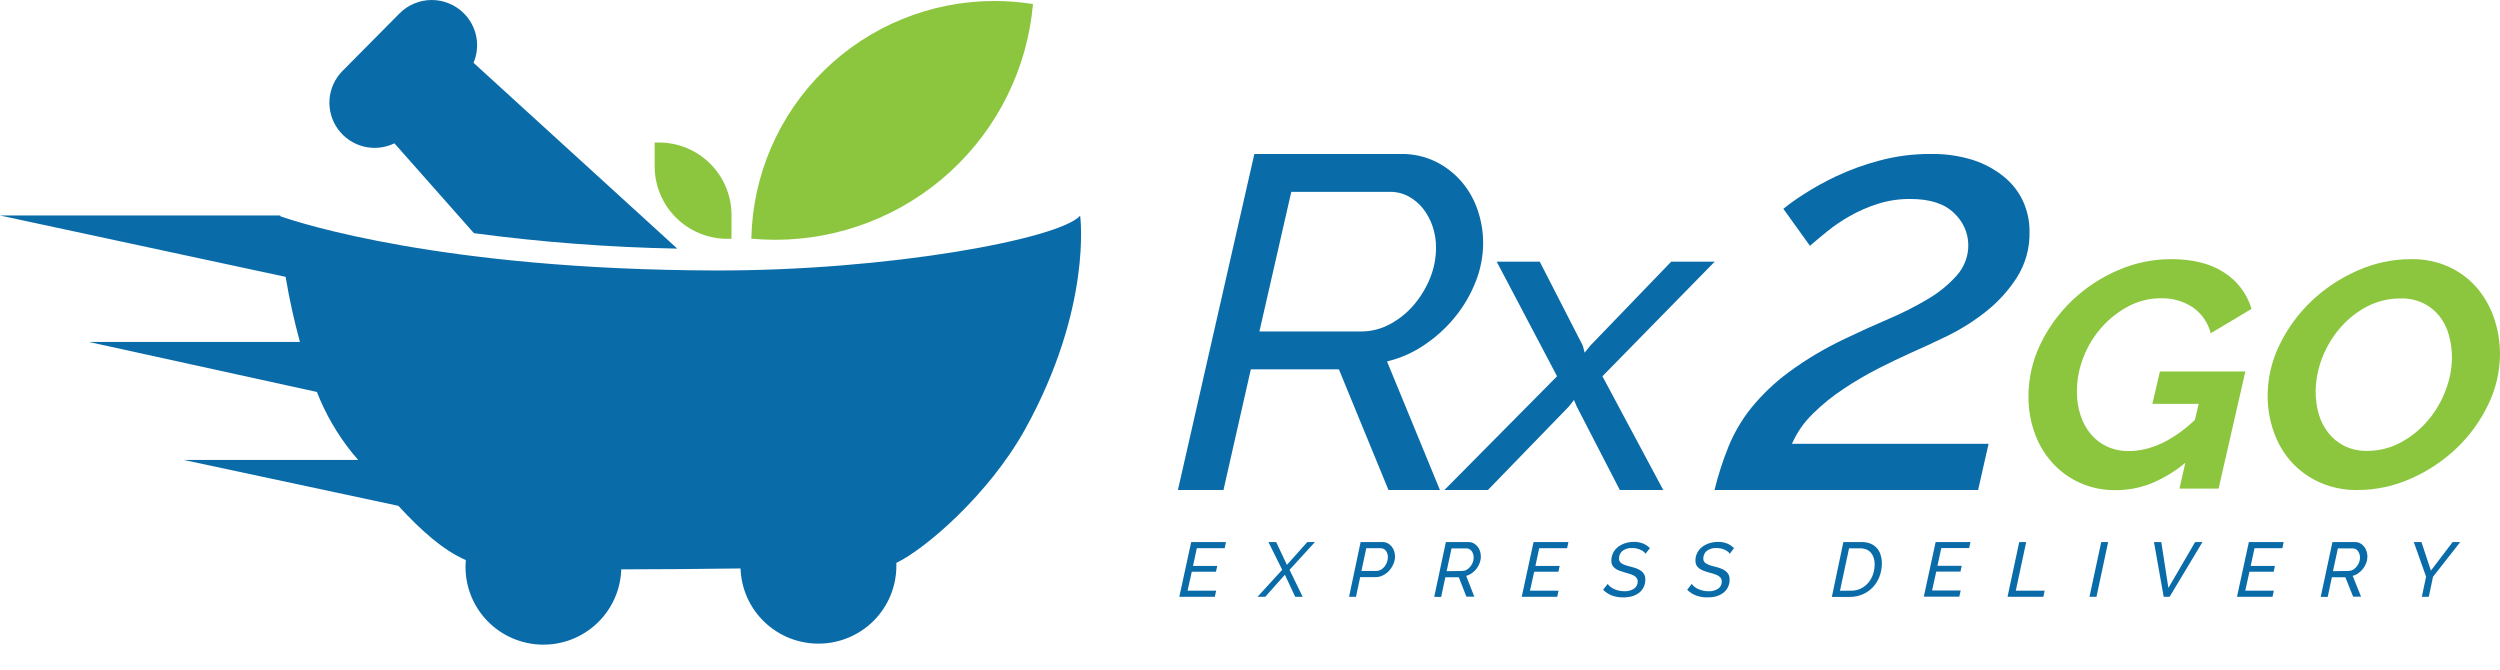 <svg viewBox="0 0 97 26" fill="none" xmlns="http://www.w3.org/2000/svg">
<path d="M84.791 17.955C84.389 18.292 83.937 18.565 83.451 18.764C83.017 18.933 82.554 19.019 82.088 19.018C81.614 19.025 81.144 18.93 80.71 18.738C80.306 18.558 79.944 18.298 79.645 17.972C79.34 17.638 79.105 17.247 78.952 16.821C78.785 16.361 78.701 15.874 78.705 15.384C78.703 14.679 78.863 13.982 79.171 13.347C79.478 12.711 79.897 12.135 80.41 11.648C80.926 11.158 81.525 10.763 82.18 10.484C82.832 10.2 83.535 10.054 84.245 10.055C85.088 10.055 85.774 10.229 86.302 10.578C86.813 10.904 87.189 11.404 87.36 11.984L85.776 12.93C85.672 12.521 85.424 12.162 85.076 11.921C84.711 11.682 84.281 11.561 83.844 11.573C83.408 11.571 82.979 11.677 82.593 11.879C82.201 12.084 81.849 12.358 81.556 12.688C81.25 13.029 81.008 13.421 80.843 13.848C80.671 14.277 80.583 14.735 80.583 15.198C80.581 15.507 80.628 15.814 80.723 16.108C80.808 16.375 80.943 16.624 81.122 16.841C81.294 17.048 81.51 17.214 81.755 17.326C82.018 17.446 82.304 17.506 82.593 17.501C83.446 17.501 84.302 17.099 85.162 16.294L85.31 15.67H83.512L83.805 14.414H87.12L86.081 18.958H84.563L84.791 17.955Z" fill="#8CC63F"/>
<path d="M91.473 19.012C90.96 19.022 90.451 18.918 89.983 18.707C89.564 18.517 89.189 18.241 88.884 17.898C88.585 17.556 88.356 17.158 88.212 16.727C88.059 16.282 87.983 15.815 87.984 15.345C87.987 14.665 88.144 13.995 88.444 13.385C88.749 12.751 89.167 12.178 89.676 11.691C90.197 11.194 90.801 10.792 91.461 10.503C92.12 10.206 92.835 10.053 93.559 10.055C94.07 10.044 94.578 10.151 95.042 10.365C95.457 10.56 95.825 10.84 96.122 11.188C96.411 11.534 96.632 11.932 96.774 12.36C96.924 12.805 97.001 13.272 97 13.742C96.996 14.415 96.842 15.079 96.549 15.685C96.248 16.319 95.835 16.893 95.328 17.378C94.813 17.871 94.216 18.271 93.563 18.56C92.907 18.858 92.194 19.012 91.473 19.012ZM91.833 17.493C92.301 17.498 92.761 17.382 93.171 17.156C93.569 16.938 93.924 16.647 94.216 16.299C94.507 15.952 94.737 15.558 94.894 15.134C95.05 14.731 95.132 14.303 95.135 13.87C95.136 13.574 95.095 13.278 95.015 12.993C94.942 12.728 94.818 12.481 94.649 12.264C94.482 12.055 94.27 11.885 94.029 11.766C93.76 11.637 93.463 11.573 93.164 11.58C92.696 11.573 92.234 11.685 91.82 11.903C91.418 12.119 91.061 12.408 90.768 12.757C90.477 13.103 90.246 13.496 90.088 13.92C89.932 14.328 89.851 14.761 89.848 15.198C89.846 15.492 89.887 15.785 89.968 16.069C90.044 16.333 90.171 16.581 90.341 16.797C90.509 17.008 90.72 17.181 90.961 17.302C91.233 17.434 91.531 17.5 91.833 17.493Z" fill="#8CC63F"/>
<path d="M67.07 17.318C67.292 16.777 67.591 16.27 67.958 15.814C68.379 15.3 68.863 14.84 69.398 14.445C70.079 13.944 70.806 13.511 71.57 13.15C72.129 12.881 72.697 12.623 73.273 12.376C73.807 12.151 74.324 11.889 74.821 11.591C75.24 11.345 75.617 11.034 75.938 10.671C76.222 10.345 76.376 9.925 76.37 9.493C76.366 9.262 76.315 9.035 76.22 8.824C76.125 8.614 75.988 8.425 75.818 8.269C75.45 7.903 74.882 7.72 74.114 7.72C73.686 7.717 73.261 7.781 72.854 7.911C72.478 8.03 72.116 8.188 71.773 8.382C71.465 8.555 71.172 8.754 70.898 8.976C70.642 9.187 70.411 9.373 70.226 9.538L69.194 8.101C69.44 7.904 69.696 7.721 69.961 7.552C70.369 7.288 70.794 7.052 71.234 6.844C71.774 6.59 72.337 6.385 72.914 6.233C73.563 6.057 74.233 5.97 74.906 5.974C75.463 5.963 76.019 6.043 76.552 6.208C76.988 6.349 77.395 6.568 77.751 6.856C78.069 7.112 78.324 7.439 78.495 7.809C78.663 8.179 78.749 8.581 78.746 8.988C78.761 9.613 78.592 10.23 78.259 10.76C77.936 11.265 77.53 11.712 77.06 12.085C76.592 12.456 76.085 12.776 75.549 13.038C75.007 13.3 74.531 13.521 74.12 13.7C73.752 13.865 73.34 14.063 72.885 14.294C72.422 14.531 71.973 14.793 71.541 15.081C71.109 15.364 70.706 15.689 70.34 16.052C69.995 16.385 69.719 16.781 69.528 17.22H77.157L76.75 19.013H66.523C66.663 18.436 66.846 17.869 67.07 17.318Z" fill="#0A6BA9"/>
<path d="M45.703 19.012L48.669 5.974H54.365C54.827 5.967 55.285 6.068 55.7 6.269C56.082 6.457 56.422 6.719 56.7 7.039C56.979 7.363 57.193 7.737 57.33 8.142C57.473 8.555 57.546 8.99 57.546 9.427C57.545 9.946 57.445 10.46 57.251 10.942C57.057 11.433 56.789 11.891 56.455 12.3C56.118 12.715 55.721 13.078 55.277 13.375C54.834 13.68 54.339 13.899 53.816 14.023L55.869 19.012H53.873L51.949 14.33H48.532L47.471 19.012H45.703ZM52.813 12.861C53.204 12.861 53.59 12.763 53.933 12.576C54.284 12.387 54.597 12.136 54.855 11.833C55.12 11.523 55.332 11.172 55.485 10.795C55.639 10.419 55.718 10.016 55.718 9.61C55.72 9.326 55.674 9.044 55.582 8.775C55.498 8.526 55.372 8.293 55.209 8.087C55.056 7.895 54.865 7.735 54.649 7.619C54.429 7.501 54.182 7.441 53.933 7.444H50.102L48.865 12.861H52.813Z" fill="#0A6BA9"/>
<path d="M60.414 14.599L58.072 10.152H59.742L61.413 13.411L61.484 13.683L61.703 13.411L64.843 10.152H66.531L62.174 14.599L64.534 19.012H62.849L61.179 15.775L61.07 15.519L60.87 15.775L57.731 19.012H56.043L60.414 14.599Z" fill="#0A6BA9"/>
<path d="M46.218 21.031H47.568L47.518 21.271H46.437L46.289 21.959H47.229L47.18 22.184H46.241L46.078 22.917H47.187L47.135 23.157H45.757L46.218 21.031Z" fill="#0A6BA9"/>
<path d="M49.749 22.109L49.215 21.031H49.515L49.932 21.917L50.724 21.031H51.021L50.034 22.109L50.544 23.157H50.254L49.854 22.3L49.091 23.157H48.791L49.749 22.109Z" fill="#0A6BA9"/>
<path d="M52.792 21.031H53.64C53.711 21.03 53.781 21.046 53.844 21.078C53.903 21.11 53.955 21.153 53.997 21.205C54.04 21.258 54.073 21.319 54.093 21.384C54.115 21.452 54.127 21.522 54.127 21.593C54.126 21.692 54.105 21.79 54.065 21.881C54.025 21.975 53.97 22.062 53.903 22.139C53.834 22.214 53.752 22.277 53.661 22.323C53.57 22.37 53.469 22.393 53.367 22.393H52.775L52.612 23.157H52.343L52.792 21.031ZM53.4 22.153C53.46 22.153 53.519 22.138 53.572 22.11C53.627 22.079 53.676 22.038 53.716 21.99C53.758 21.938 53.79 21.879 53.813 21.817C53.837 21.753 53.849 21.685 53.849 21.617C53.853 21.528 53.825 21.44 53.771 21.368C53.748 21.337 53.717 21.312 53.682 21.295C53.647 21.278 53.609 21.27 53.57 21.271H53.011L52.823 22.153H53.4Z" fill="#0A6BA9"/>
<path d="M55.648 23.157L56.1 21.031H56.97C57.041 21.03 57.112 21.046 57.175 21.078C57.234 21.11 57.287 21.153 57.329 21.205C57.372 21.258 57.404 21.319 57.425 21.384C57.446 21.452 57.457 21.522 57.457 21.593C57.458 21.678 57.442 21.762 57.412 21.841C57.383 21.92 57.343 21.995 57.292 22.063C57.24 22.129 57.179 22.188 57.11 22.237C57.044 22.287 56.968 22.323 56.888 22.343L57.203 23.152H56.896L56.602 22.398H56.079L55.917 23.162L55.648 23.157ZM56.733 22.153C56.794 22.153 56.853 22.138 56.906 22.108C56.96 22.077 57.008 22.035 57.047 21.986C57.086 21.937 57.118 21.883 57.142 21.825C57.166 21.763 57.178 21.698 57.178 21.632C57.179 21.586 57.172 21.54 57.157 21.496C57.144 21.455 57.125 21.417 57.1 21.383C57.077 21.352 57.048 21.326 57.014 21.307C56.981 21.288 56.944 21.278 56.906 21.279H56.319L56.13 22.161L56.733 22.153Z" fill="#0A6BA9"/>
<path d="M59.502 21.031H60.855L60.803 21.271H59.721L59.574 21.959H60.515L60.467 22.184H59.527L59.364 22.917H60.471L60.421 23.157H59.043L59.502 21.031Z" fill="#0A6BA9"/>
<path d="M62.958 23.178C62.812 23.179 62.668 23.153 62.531 23.102C62.407 23.053 62.294 22.978 62.2 22.883L62.379 22.655C62.404 22.693 62.435 22.728 62.471 22.757C62.515 22.793 62.564 22.824 62.616 22.849C62.675 22.877 62.737 22.898 62.801 22.914C62.872 22.932 62.946 22.94 63.02 22.94C63.155 22.948 63.289 22.913 63.403 22.839C63.448 22.808 63.484 22.766 63.509 22.717C63.533 22.668 63.545 22.614 63.543 22.559C63.544 22.515 63.532 22.472 63.508 22.435C63.482 22.397 63.449 22.366 63.41 22.342C63.359 22.312 63.304 22.288 63.247 22.273C63.185 22.252 63.116 22.231 63.036 22.21C62.962 22.189 62.889 22.165 62.817 22.137C62.759 22.114 62.704 22.084 62.655 22.046C62.613 22.013 62.579 21.971 62.554 21.923C62.531 21.872 62.519 21.817 62.52 21.761C62.518 21.657 62.541 21.555 62.585 21.461C62.63 21.368 62.696 21.286 62.778 21.222C62.862 21.157 62.957 21.108 63.059 21.076C63.169 21.042 63.284 21.024 63.4 21.025C63.522 21.022 63.644 21.045 63.757 21.091C63.854 21.132 63.943 21.192 64.017 21.267L63.844 21.486C63.825 21.455 63.801 21.428 63.773 21.405C63.738 21.377 63.699 21.354 63.658 21.335C63.612 21.313 63.563 21.296 63.513 21.284C63.458 21.27 63.4 21.264 63.343 21.264C63.2 21.252 63.057 21.294 62.944 21.381C62.903 21.418 62.87 21.463 62.848 21.514C62.827 21.565 62.816 21.62 62.817 21.675C62.816 21.715 62.826 21.753 62.846 21.787C62.868 21.821 62.897 21.848 62.932 21.868C62.977 21.894 63.024 21.915 63.074 21.931C63.139 21.953 63.205 21.971 63.272 21.986C63.357 22.009 63.435 22.033 63.505 22.059C63.569 22.083 63.63 22.116 63.684 22.158C63.731 22.193 63.77 22.239 63.797 22.292C63.826 22.351 63.84 22.415 63.838 22.48C63.841 22.589 63.817 22.697 63.768 22.794C63.723 22.881 63.657 22.957 63.577 23.014C63.492 23.074 63.398 23.117 63.297 23.144C63.187 23.17 63.072 23.182 62.958 23.178Z" fill="#0A6BA9"/>
<path d="M66.226 23.178C66.08 23.18 65.935 23.154 65.799 23.102C65.673 23.053 65.558 22.979 65.463 22.883L65.64 22.655C65.666 22.693 65.698 22.728 65.734 22.757C65.778 22.794 65.826 22.825 65.878 22.849C65.938 22.877 66 22.899 66.064 22.914C66.135 22.932 66.209 22.941 66.283 22.94C66.418 22.948 66.552 22.913 66.666 22.84C66.711 22.808 66.747 22.766 66.772 22.717C66.796 22.669 66.808 22.614 66.805 22.559C66.806 22.515 66.794 22.472 66.771 22.435C66.745 22.398 66.711 22.366 66.672 22.343C66.621 22.312 66.567 22.289 66.51 22.273C66.447 22.252 66.377 22.231 66.299 22.21C66.225 22.189 66.151 22.165 66.08 22.137C66.022 22.115 65.967 22.084 65.917 22.046C65.876 22.013 65.841 21.971 65.817 21.923C65.794 21.872 65.782 21.817 65.783 21.761C65.781 21.658 65.803 21.555 65.848 21.462C65.893 21.368 65.959 21.286 66.041 21.222C66.125 21.157 66.22 21.108 66.322 21.077C66.432 21.042 66.547 21.024 66.662 21.025C66.785 21.023 66.906 21.045 67.02 21.091C67.117 21.132 67.204 21.192 67.278 21.268L67.115 21.486C67.096 21.455 67.071 21.428 67.042 21.405C67.007 21.378 66.969 21.354 66.929 21.336C66.882 21.314 66.834 21.296 66.784 21.284C66.728 21.271 66.671 21.264 66.614 21.264C66.471 21.252 66.328 21.294 66.214 21.381C66.174 21.418 66.141 21.464 66.119 21.515C66.097 21.565 66.087 21.62 66.088 21.676C66.087 21.715 66.097 21.754 66.117 21.787C66.138 21.821 66.168 21.849 66.203 21.868C66.247 21.894 66.294 21.915 66.343 21.931C66.4 21.951 66.466 21.969 66.542 21.986C66.619 22.004 66.705 22.033 66.776 22.059C66.84 22.083 66.9 22.116 66.955 22.158C67.002 22.194 67.041 22.239 67.068 22.292C67.097 22.351 67.111 22.415 67.109 22.48C67.112 22.589 67.088 22.697 67.039 22.794C66.993 22.882 66.928 22.957 66.847 23.014C66.763 23.074 66.668 23.118 66.568 23.144C66.456 23.171 66.341 23.182 66.226 23.178Z" fill="#0A6BA9"/>
<path d="M71.523 21.031H72.229C72.348 21.029 72.468 21.05 72.579 21.093C72.673 21.132 72.757 21.192 72.824 21.268C72.89 21.344 72.939 21.433 72.967 21.528C73.001 21.633 73.017 21.742 73.016 21.852C73.018 22.03 72.986 22.207 72.923 22.373C72.864 22.527 72.776 22.667 72.664 22.788C72.552 22.904 72.418 22.997 72.269 23.061C72.115 23.128 71.95 23.161 71.782 23.16H71.076L71.523 21.031ZM71.826 22.917C71.958 22.92 72.088 22.891 72.206 22.833C72.316 22.779 72.413 22.702 72.492 22.608C72.572 22.512 72.633 22.403 72.673 22.284C72.716 22.159 72.737 22.028 72.737 21.896C72.738 21.811 72.726 21.727 72.701 21.647C72.679 21.575 72.643 21.509 72.596 21.451C72.549 21.395 72.489 21.35 72.422 21.321C72.345 21.29 72.262 21.274 72.178 21.276H71.743L71.391 22.922L71.826 22.917Z" fill="#0A6BA9"/>
<path d="M75.103 21.031H76.454L76.403 21.264H75.322L75.174 21.952H76.114L76.067 22.177H75.127L74.965 22.911H76.074L76.022 23.15H74.644L75.103 21.031Z" fill="#0A6BA9"/>
<path d="M78.346 21.031H78.616L78.213 22.917H79.333L79.283 23.157H77.892L78.346 21.031Z" fill="#0A6BA9"/>
<path d="M81.527 21.033H81.796L81.343 23.157H81.072L81.527 21.033Z" fill="#0A6BA9"/>
<path d="M83.574 21.031H83.858L84.134 22.812L85.171 21.031H85.456L84.18 23.157H83.951L83.574 21.031Z" fill="#0A6BA9"/>
<path d="M87.256 21.031H88.606L88.556 21.271H87.475L87.327 21.959H88.267L88.219 22.184H87.279L87.116 22.917H88.225L88.173 23.157H86.795L87.256 21.031Z" fill="#0A6BA9"/>
<path d="M90.044 23.157L90.499 21.031H91.368C91.44 21.03 91.51 21.046 91.573 21.078C91.632 21.11 91.684 21.153 91.726 21.205C91.769 21.258 91.801 21.319 91.821 21.384C91.844 21.452 91.856 21.522 91.856 21.593C91.855 21.678 91.84 21.762 91.81 21.841C91.781 21.921 91.74 21.996 91.688 22.063C91.637 22.13 91.577 22.189 91.508 22.237C91.441 22.287 91.365 22.323 91.284 22.343L91.609 23.152H91.302L91 22.398H90.477L90.315 23.162L90.044 23.157ZM91.132 22.153C91.189 22.152 91.245 22.137 91.294 22.108C91.349 22.077 91.397 22.036 91.435 21.986C91.475 21.938 91.508 21.883 91.532 21.825C91.555 21.763 91.568 21.698 91.568 21.632C91.568 21.586 91.561 21.54 91.547 21.496C91.534 21.456 91.515 21.418 91.49 21.383C91.466 21.352 91.437 21.327 91.404 21.307C91.371 21.288 91.332 21.278 91.294 21.279H90.71L90.519 22.161L91.132 22.153Z" fill="#0A6BA9"/>
<path d="M94.132 22.375L93.655 21.031H93.952L94.319 22.139L95.163 21.031H95.457L94.4 22.381L94.238 23.157H93.967L94.132 22.375Z" fill="#0A6BA9"/>
<path d="M29.152 9.261C29.456 9.288 29.763 9.304 30.073 9.304C32.586 9.304 35.008 8.364 36.86 6.671C38.713 4.977 39.861 2.653 40.08 0.156C39.585 0.078 39.086 0.039 38.585 0.038C36.115 0.038 33.744 1.004 31.98 2.728C30.216 4.453 29.201 6.798 29.152 9.261Z" fill="#8CC63F"/>
<path d="M25.401 5.529H25.564C26.311 5.529 27.028 5.825 27.556 6.352C28.085 6.879 28.382 7.594 28.382 8.34V9.266H28.219C27.472 9.266 26.755 8.969 26.227 8.442C25.698 7.915 25.401 7.201 25.401 6.455V5.529Z" fill="#8CC63F"/>
<path d="M41.91 8.369C41.118 9.266 34.479 10.515 27.713 10.494C17.187 10.462 11.604 8.65 10.876 8.39V8.361H0L11.082 10.742C11.224 11.592 11.409 12.434 11.637 13.266H3.44L12.296 15.208C12.629 16.062 13.091 16.86 13.666 17.573L13.896 17.845H7.123L15.456 19.626C16.333 20.576 17.185 21.347 18.073 21.73C18.073 21.808 18.062 21.892 18.062 21.965C18.053 22.759 18.359 23.525 18.913 24.096C19.467 24.666 20.224 24.995 21.02 25.012C21.817 25.029 22.587 24.731 23.165 24.184C23.742 23.637 24.08 22.885 24.105 22.091C25.602 22.091 27.226 22.074 28.733 22.056C28.759 22.846 29.095 23.595 29.668 24.14C30.242 24.686 31.008 24.985 31.801 24.973C32.593 24.961 33.35 24.639 33.907 24.077C34.464 23.514 34.777 22.756 34.779 21.965C34.779 21.923 34.779 21.881 34.779 21.839C35.872 21.319 38.35 19.215 39.772 16.659C42.397 11.919 41.91 8.369 41.91 8.369Z" fill="#0A6BA9"/>
<path d="M17.987 0.507C17.823 0.345 17.629 0.217 17.415 0.13C17.201 0.043 16.973 -0.001 16.742 2.39144e-05C16.511 0.001 16.283 0.048 16.07 0.137C15.857 0.226 15.664 0.356 15.502 0.52L13.28 2.762C12.991 3.057 12.816 3.445 12.785 3.856C12.755 4.267 12.87 4.676 13.112 5.01C13.354 5.345 13.706 5.583 14.107 5.684C14.508 5.785 14.932 5.741 15.304 5.561L18.388 9.047C21.004 9.397 23.639 9.597 26.278 9.646L18.373 2.437C18.51 2.114 18.547 1.757 18.478 1.413C18.409 1.069 18.238 0.753 17.987 0.507Z" fill="#0A6BA9"/>
</svg>
